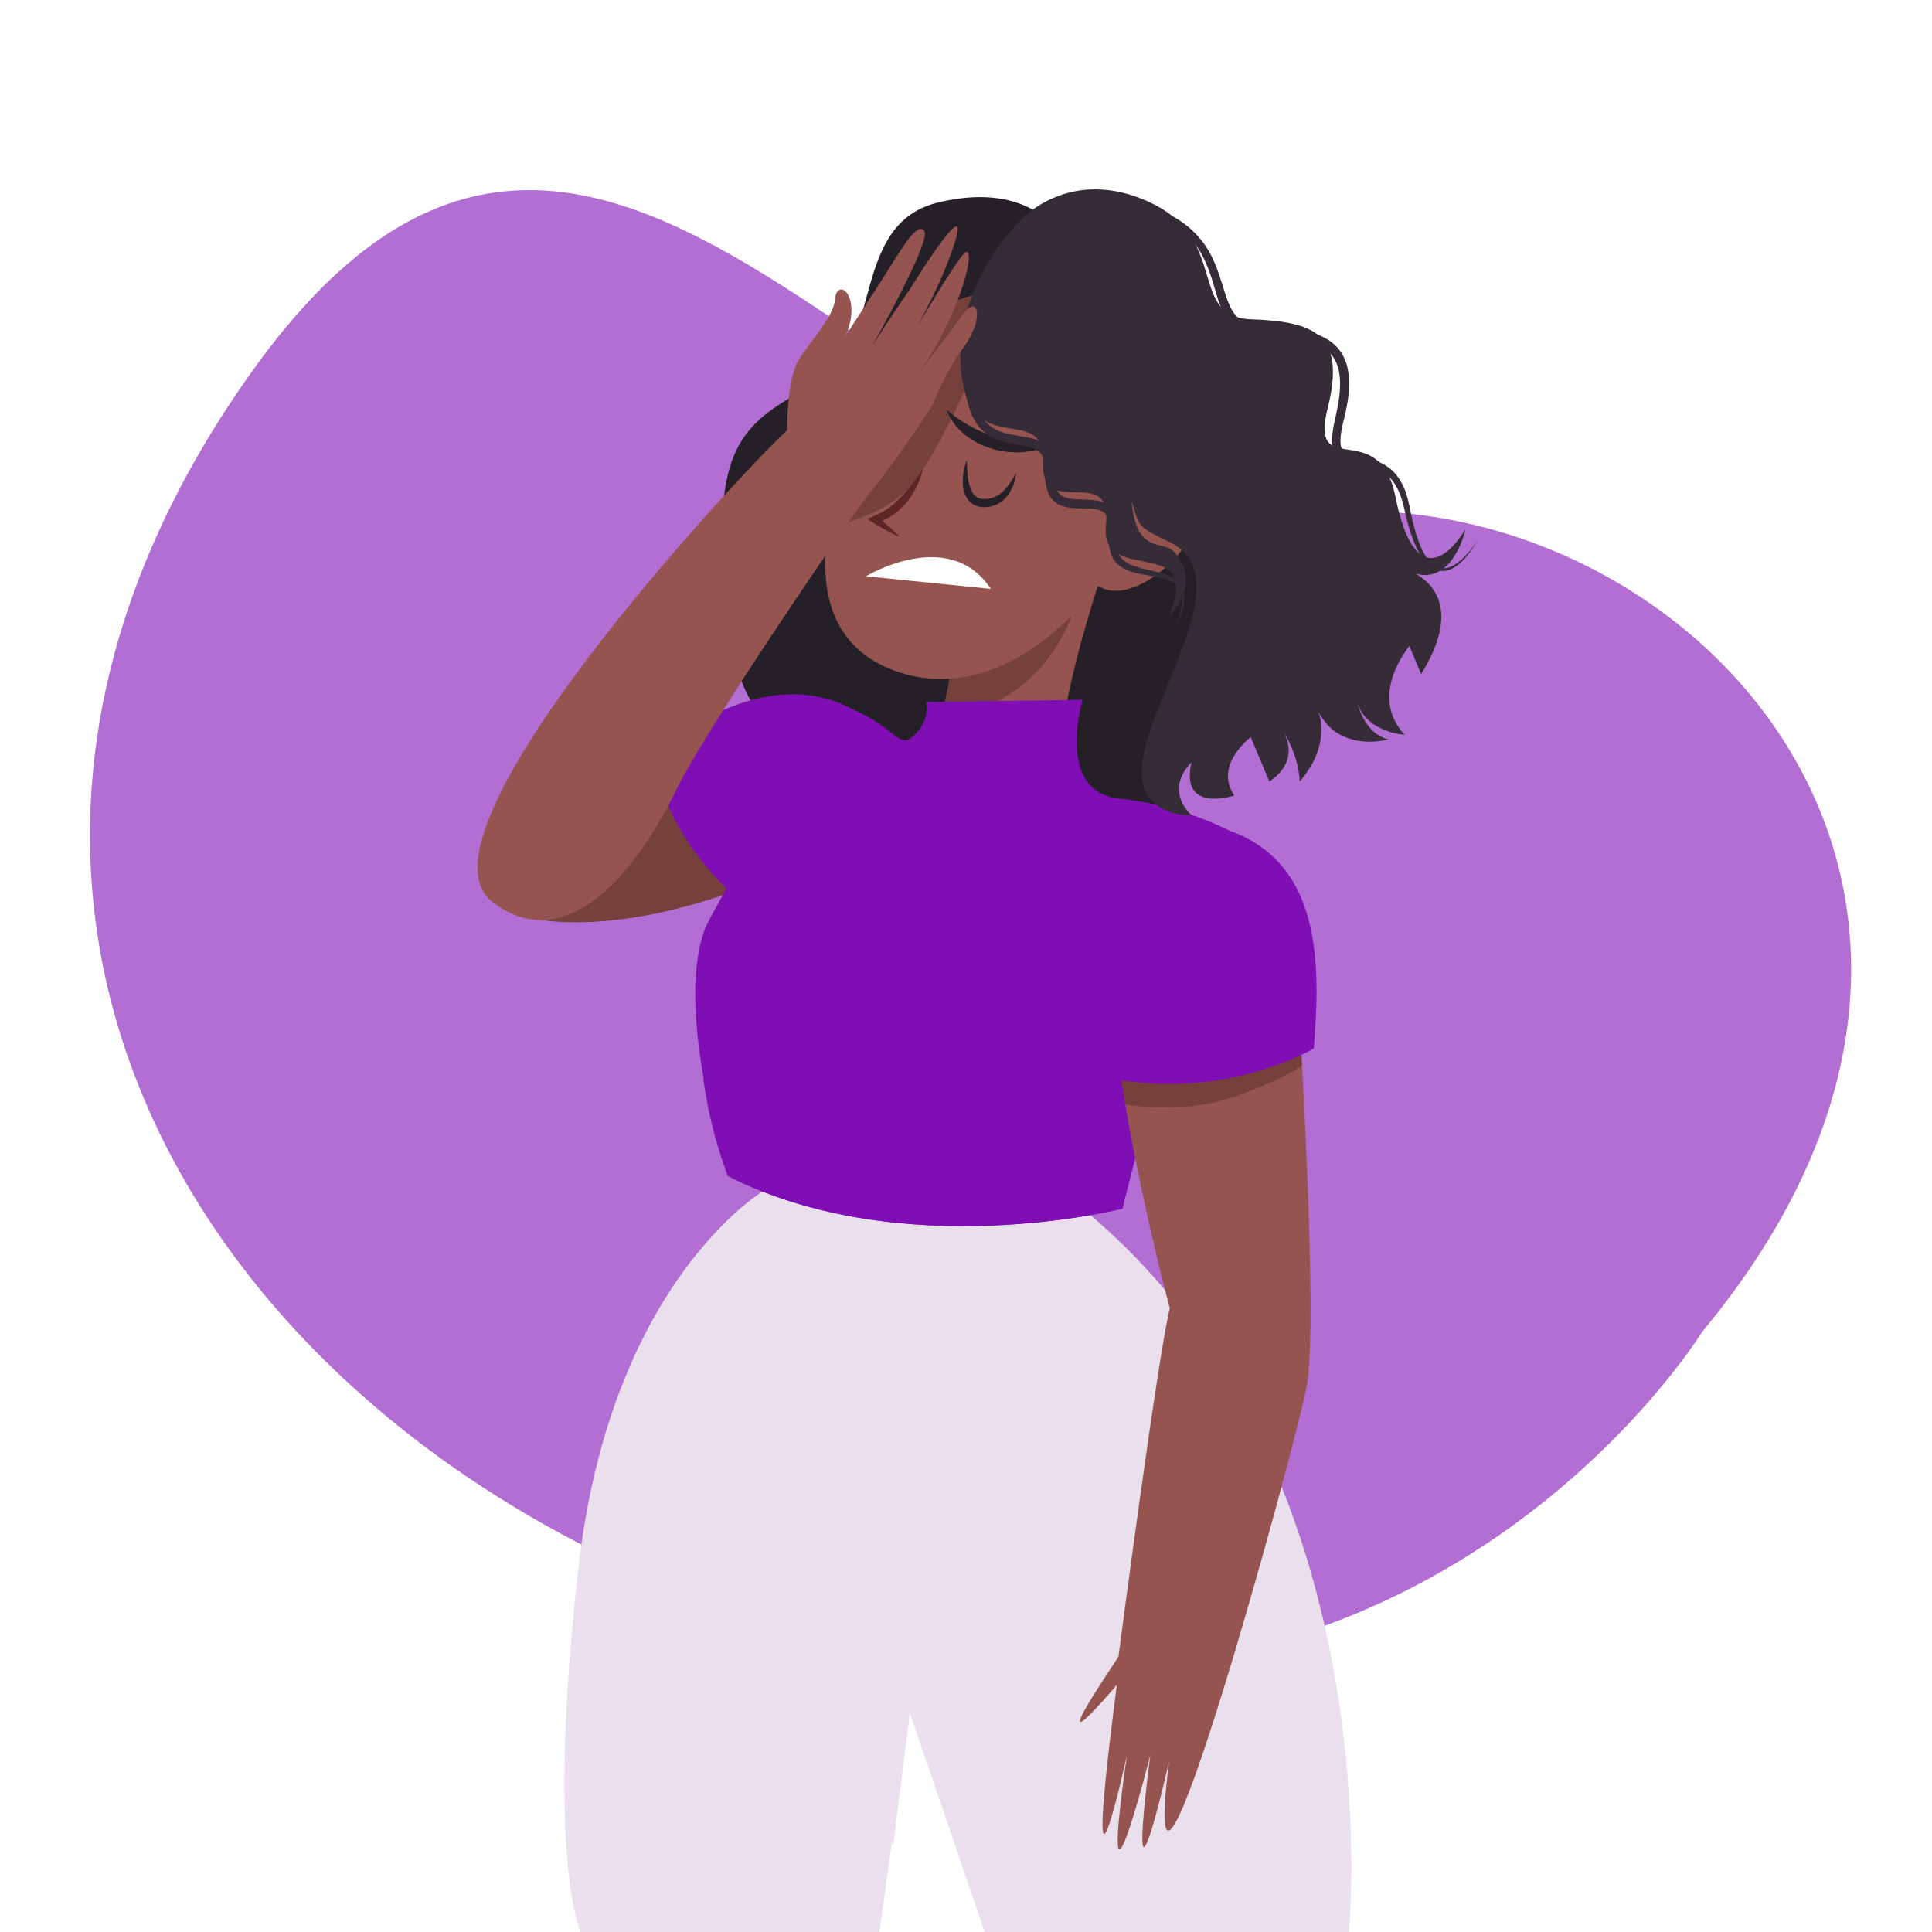 <?xml version="1.0" encoding="utf-8"?>
<!-- Generator: Adobe Illustrator 27.5.0, SVG Export Plug-In . SVG Version: 6.00 Build 0)  -->
<svg version="1.1" xmlns="http://www.w3.org/2000/svg" xmlns:xlink="http://www.w3.org/1999/xlink" x="0px" y="0px"
	 viewBox="0 0 500 500" style="enable-background:new 0 0 500 500;" xml:space="preserve">
<g id="BACKGROUND">
	<rect style="fill:#FFFFFF;" width="500" height="500"/>
</g>
<g id="OBJECTS">
	<path style="opacity:0.6;fill:#800eb5;" d="M440.581,344.586c0,0-73.496,119.994-226.489,79.496
		C61.1,383.584-37.286,238.964,65.6,95.598c91.495-127.494,170.991,49.498,269.987,37.498
		C434.581,121.097,536.576,229.092,440.581,344.586z"/>
	<g>
		<g>
			<g>
				<path style="fill:#e9dfed;" d="M198.016,307.968c0,0-39.873,22.957-48.331,97.87S150.262,500,150.262,500h77.329l7.881-56.705
					L254.84,500h94.245c0,0,12.048-120.744-68.907-187.199C199.225,246.346,198.016,307.968,198.016,307.968z"/>
				<g>
					<path style="fill:#e9dfed;" d="M283.157,315.34c-0.982-0.856-1.967-1.709-2.978-2.539
						c-80.954-66.455-82.163-4.833-82.163-4.833s-4.292,2.471-10.359,8.439C218.723,329.417,254.59,331.968,283.157,315.34z"/>
					<path style="fill:#e9dfed;" d="M221.592,469.594c3.115,2.649,6.306,5.242,9.563,7.766l4.024-31.744
						c-21.985-6.216-43.118-15.65-61.99-28.215C187.323,436.56,203.563,454.265,221.592,469.594z"/>
				</g>
			</g>
			<g>
				<g>
					<path style="fill:none;stroke:#e9dfed;stroke-width:1.07;stroke-linecap:round;stroke-linejoin:round;" d="M280.135,323.414
						c0,0,1.096,0.672,2.985,2.251"/>
					
						<path style="fill:none;stroke:#e9dfed;stroke-width:1.07;stroke-linecap:round;stroke-linejoin:round;stroke-dasharray:7.242,7.242;" d="
						M288.379,330.633c14.62,15.322,44.001,58.37,48.731,159.846"/>
					<path style="fill:none;stroke:#e9dfed;stroke-width:1.07;stroke-linecap:round;stroke-linejoin:round;" d="M337.268,494.118
						c0.05,1.239,0.096,2.486,0.139,3.742"/>
				</g>
			</g>
		</g>
		<g>
			<path style="fill:#252028;" d="M273.533,69.939l-0.604-10.875c0,0-7.854-12.083-30.207-6.646
				c-22.353,5.437-14.499,35.644-29.603,45.31c-15.103,9.666-27.79,12.083-25.978,44.706c1.812,32.623,2.416,57.997,55.58,57.393
				c53.164-0.604,55.58,23.561,65.247-5.437S345.425,101.354,273.533,69.939z"/>
			<g>
				<g>
					<path style="fill:#965450;" d="M246.951,167.205c0,0-3.021,31.415-12.083,28.999s-21.749-24.77-41.685-4.833
						c-19.936,19.936,38.665,67.059,65.247,65.851c26.582-1.208,76.725-7.25,73.1-24.165c-3.625-16.916-34.436-18.728-51.352-21.749
						c-16.916-3.021,7.25-69.476,7.25-69.476L246.951,167.205z"/>
					<path style="fill:#76413B;" d="M269.621,172.447c6.492-7.526,9.732-16.687,10.856-26.259l-33.525,21.016
						c0,0-1.034,10.719-3.699,19.153C253.283,184.621,262.8,180.356,269.621,172.447z"/>
				</g>
				<g>
					<g>
						<path style="fill:#965450;" d="M217.349,125.519c0,0-15.708,39.873,16.916,48.935c32.623,9.062,62.226-32.623,64.642-54.976
							c2.417-22.353-6.645-48.935-39.873-43.498C225.807,81.418,217.349,125.519,217.349,125.519z"/>
						<path style="fill:#965450;" d="M290.449,133.977c0,0,8.458-13.895,17.52-6.041c9.062,7.854-14.499,32.019-24.77,22.957
							C272.929,141.831,290.449,133.977,290.449,133.977z"/>
					</g>
					<path style="fill:#76413B;" d="M237.742,123.219c6.181-8.691,19.199-35.253,19.338-46.22
						c-3.065-2.825-14.362,1.958-19.259,6.855c-18.693,14.215-20.472,41.666-20.472,41.666s-1.85,4.696-2.961,11.231
						C223.263,134.078,231.899,131.435,237.742,123.219z"/>
				</g>
			</g>
		</g>
		<g>
			<g>
				<path style="fill:#76413B;" d="M126.728,215.536c0,0-5.991,21.321,16.916,22.957c33.832,2.416,71.023-18.826,71.023-18.826
					l-13.025-32.525L126.728,215.536z"/>
				<g>
					<path style="fill:#800eb5;" d="M289.667,206.667C273,205,280.179,181.1,280.179,181.1l-40.477,0.604
						c0,0,1.267,4.901-3.625,9.062c-3.41,2.901-4.539-2.426-15.252-7.138c-25.033-13.52-51.808,11.971-51.808,11.971
						c2.96,16.283,12.264,27.796,19.032,34.28c-1.006,1.941-4.923,8.592-5.716,10.787c-7.854,21.749,6.017,63.677,6.017,63.677
						c45.31,22.957,102.099,8.458,102.099,8.458l8.458-33.227c0,0,27.186-17.52,36.248-36.852
						C344.217,223.389,311.441,208.844,289.667,206.667z"/>
					<g>
						<path style="fill:#800eb5;" d="M317.375,215.12c-1.971,8.068-4.822,15.826-9.648,22.794
							c-9.623,13.89-24.068,22.87-38.873,30.415c-15.727,8.015-32.217,16.499-50.072,17.949c-8.779,0.713-18.75,0.217-27.013-3.096
							c-2.637-1.057-7.246-2.897-9.768-4.181c1.739,13.761,6.35,25.344,6.35,25.344c45.31,22.957,102.099,8.458,102.099,8.458
							l8.458-33.227c0,0,27.186-17.52,36.248-36.852C340.704,230.884,330.843,221.318,317.375,215.12z"/>
						<path style="fill:#800eb5;" d="M198,216c-3.228-5.339-6.482-8.897-7.742-14.897c-1.26-6.003-1.298-12.012-1.231-18.071
							c-11.692,4.666-20.01,12.567-20.01,12.567c2.96,16.283,12.264,27.796,19.032,34.28C187.302,231.321,194.666,219.338,198,216z"
							/>
					</g>
				</g>
			</g>
			<g>
				<g>
					<path style="fill:#965450;" d="M336.363,265.679c0,0,4.833,76.725,1.812,93.037c-3.021,16.312-44.102,165.533-35.644,97.266
						c0,0-11.479,50.747-4.833-1.812c0,0-13.895,54.976-6.041,0c0,0-12.284,56.386-2.618-18.124c0,0-21.749,25.776,0.403-7.25
						c0,0,10.069-76.927,13.291-90.218c0,0-21.346-79.746-12.486-96.662C299.108,225,336.565,236.68,336.363,265.679z"/>
					<path style="fill:#76413B;" d="M300.687,286.622c7.389,0.013,13.833-0.84,20.755-3.487c5.298-2.026,10.674-4.248,15.515-7.283
						c-0.347-6.25-0.594-10.174-0.594-10.174c0.201-28.999-37.255-40.678-46.116-23.763c-3.718,7.099-2.116,25.262,0.995,43.954
						C294.362,286.259,297.492,286.617,300.687,286.622z"/>
				</g>
				<path style="fill:#800eb5;" d="M287,279c0,0-5.072-70.971,23.99-65.881c31.677,5.548,30.823,35.861,29.01,58.214
					C340,271.333,317.207,285.041,287,279z"/>
			</g>
		</g>
		<g>
			<g>
				<g>
					<path style="fill:#5E2626;" d="M238.8,121.392c-0.29,1.555-0.842,3.053-1.537,4.479c-0.339,0.72-0.736,1.411-1.165,2.086
						c-0.211,0.34-0.42,0.683-0.671,0.997c-0.244,0.319-0.475,0.648-0.731,0.96l-0.791,0.92c-0.271,0.301-0.58,0.569-0.869,0.855
						c-0.286,0.289-0.593,0.559-0.917,0.81c-0.32,0.256-0.627,0.528-0.977,0.747l-1.045,0.66c-0.344,0.225-0.734,0.381-1.099,0.573
						c-0.372,0.182-0.748,0.351-1.15,0.467l-1.18,0.385l0.258-1.637c0.53,0.401,1.035,0.838,1.553,1.255
						c0.52,0.415,1.02,0.859,1.524,1.296c1.005,0.881,1.993,1.786,2.922,2.774c-1.247-0.535-2.435-1.153-3.607-1.796
						c-0.583-0.324-1.172-0.642-1.74-0.988c-0.569-0.345-1.153-0.669-1.711-1.03l-1.412-0.914l1.67-0.724l0.993-0.431
						c0.337-0.125,0.648-0.312,0.961-0.491c0.313-0.179,0.646-0.317,0.942-0.527l0.9-0.607c0.298-0.204,0.568-0.454,0.864-0.665
						c0.295-0.213,0.577-0.445,0.842-0.7c0.268-0.251,0.554-0.481,0.809-0.748l0.789-0.78c0.509-0.541,1.003-1.098,1.489-1.672
						c0.248-0.283,0.491-0.571,0.717-0.873l0.7-0.896c0.459-0.606,0.91-1.225,1.353-1.855
						C237.928,122.691,238.37,122.053,238.8,121.392z"/>
				</g>
				<path style="fill:#FFFFFF;" d="M224.111,149.137c0,0,21.544-13.057,32.316,3.264L224.111,149.137z"/>
				<g>
					<path style="fill:#252028;" d="M250.225,119.107c0,0,0.002,0.417,0.027,1.132c0.022,0.714,0.072,1.729,0.198,2.909
						c0.143,1.17,0.365,2.541,0.918,3.749c0.557,1.22,1.463,2.064,2.754,2.198l0.243,0.028l0.122,0.016l0.03,0.004
						c0.021,0.001-0.157-0.001-0.077,0l0.01,0l0.019,0l0.076-0.001l0.609-0.008c0.448,0.021,0.718-0.069,1.021-0.119
						c0.297-0.022,0.624-0.19,0.943-0.264c0.318-0.102,0.603-0.284,0.907-0.415c0.556-0.362,1.103-0.736,1.565-1.188
						c0.459-0.449,0.882-0.91,1.238-1.374c0.358-0.461,0.671-0.909,0.933-1.318c0.262-0.41,0.484-0.779,0.659-1.089
						c0.354-0.619,0.536-0.994,0.536-0.994s-0.006,0.417-0.135,1.138c-0.068,0.359-0.155,0.799-0.315,1.286
						c-0.147,0.492-0.341,1.045-0.63,1.619c-0.27,0.583-0.626,1.197-1.093,1.795c-0.212,0.314-0.507,0.585-0.772,0.891
						c-0.28,0.296-0.629,0.539-0.958,0.814c-0.733,0.468-1.503,0.924-2.464,1.124c-0.483,0.103-1.001,0.208-1.369,0.197
						l-0.608,0.027l-0.076,0.003l-0.125,0l-0.045-0.004l-0.182-0.016l-0.364-0.035c-0.97-0.132-1.969-0.578-2.714-1.262
						c-0.768-0.673-1.196-1.556-1.485-2.363c-0.294-0.818-0.395-1.624-0.445-2.367c-0.054-0.744-0.013-1.439,0.051-2.07
						c0.126-1.262,0.39-2.275,0.606-2.97C250.052,119.486,250.225,119.107,250.225,119.107z"/>
				</g>
				<g>
					<path style="fill:#252028;" d="M245.002,106.05c0,0,0.348,0.316,0.953,0.815c0.315,0.242,0.678,0.54,1.113,0.857
						c0.423,0.328,0.934,0.653,1.459,1.029c0.549,0.348,1.135,0.726,1.773,1.087c0.317,0.181,0.642,0.366,0.974,0.556
						c0.341,0.172,0.689,0.348,1.043,0.527c0.688,0.385,1.463,0.662,2.205,1.02c0.769,0.303,1.554,0.604,2.343,0.889
						c0.809,0.236,1.599,0.533,2.406,0.743c0.814,0.18,1.599,0.445,2.384,0.608c0.788,0.152,1.551,0.321,2.279,0.493
						c0.734,0.122,1.435,0.241,2.086,0.368c0.651,0.122,1.253,0.248,1.793,0.309c0.538,0.068,1.013,0.16,1.405,0.229
						c0.786,0.143,1.246,0.261,1.246,0.261s-0.433,0.16-1.21,0.376c-0.388,0.106-0.863,0.242-1.413,0.361
						c-0.275,0.06-0.568,0.139-0.879,0.194c-0.312,0.045-0.64,0.072-0.985,0.112c-0.689,0.073-1.441,0.164-2.24,0.198
						c-0.797-0.013-1.642-0.039-2.518-0.089c-0.874-0.06-1.77-0.24-2.682-0.395c-0.913-0.161-1.808-0.484-2.718-0.736
						c-0.884-0.337-1.768-0.689-2.603-1.102c-0.819-0.454-1.641-0.864-2.354-1.405c-0.361-0.262-0.727-0.498-1.057-0.769
						c-0.323-0.281-0.638-0.555-0.945-0.823c-0.607-0.538-1.112-1.127-1.569-1.661c-0.451-0.545-0.829-1.068-1.124-1.56
						c-0.322-0.467-0.526-0.934-0.713-1.292C245.109,106.506,245.002,106.05,245.002,106.05z"/>
				</g>
			</g>
			<g>
				<path style="fill:#352C38;" d="M281.387,107.999c0.604,10.27,10.27,7.854,11.479,21.749s7.933,9.883,10.874,12.974
					c7.866,8.27-1.208,16.629-1.208,16.629c9.062-21.749-18.124-7.25-16.312-23.561c1.812-16.312-16.916-0.604-16.312-16.312
					c0.604-15.707-18.728,0-21.145-22.957c-2.416-22.957,15.708-39.873,15.708-39.873s12.687-13.895,33.228-4.229
					c20.541,9.666,9.666,29.603,25.978,30.207c16.312,0.604,24.77,3.625,19.936,22.957c-4.833,19.332,13.291,1.812,17.52,22.957
					c4.229,21.145,12.083,18.124,18.124,8.458c0,0-3.625,16.916-15.707,10.27c0,0,18.124,4.833,4.229,27.186l-3.021-7.25
					c0,0-10.874,12.687-1.208,22.957c0,0-11.479-0.604-12.687-10.27c0,0,1.208,9.666,8.458,11.479c0,0-12.687,3.625-18.124-7.25
					c0,0,3.625,8.458-4.833,18.124c0,0,0-6.645-4.833-13.895c0,0,6.041,7.854-3.021,13.895l-4.833-11.479
					c0,0-9.666,7.25-4.229,15.103c0,0-14.114,4.797-11.114-8.536c0,0-7.25,6.417,0,13.667c0,0-15.667,0.667-12.447-15.401
					c3.811-19.018,24.609-47.267,6.441-55.499c-12.909-5.849-4.253-5.068-15.128-20.775c-10.874-15.707-17.291,0.757-26.354-16.763"
					/>
				<g>
					<path style="fill:#352C38;" d="M267.492,59.669c0,0,0.464-0.539,1.461-1.426c0.995-0.883,2.537-2.121,4.739-3.316
						c2.192-1.196,5.045-2.38,8.51-2.995c3.452-0.627,7.513-0.622,11.747,0.372c1.046,0.291,2.113,0.588,3.201,0.891
						c1.049,0.412,2.119,0.832,3.206,1.258c0.279,0.116,0.529,0.196,0.836,0.344l0.782,0.384c0.523,0.255,1.05,0.506,1.586,0.832
						c1.084,0.603,2.12,1.279,3.126,2.044c2.01,1.525,3.855,3.427,5.346,5.644c1.49,2.22,2.582,4.733,3.451,7.296
						c0.885,2.555,1.539,5.205,2.547,7.599c0.988,2.405,2.532,4.388,4.882,5.192c1.157,0.42,2.441,0.613,3.756,0.677
						c1.397,0.06,2.836,0.117,4.264,0.227c2.858,0.224,5.758,0.55,8.63,1.406c1.43,0.435,2.851,1.019,4.172,1.851
						c1.318,0.831,2.503,1.962,3.372,3.295c0.876,1.331,1.423,2.833,1.715,4.324c0.295,1.497,0.357,2.989,0.314,4.448
						c-0.078,2.927-0.644,5.72-1.306,8.424c-0.156,0.66-0.311,1.318-0.467,1.974c-0.119,0.644-0.253,1.258-0.325,1.891
						c-0.177,1.257-0.207,2.528,0.098,3.529c0.165,0.488,0.399,0.893,0.73,1.214c0.356,0.302,0.804,0.552,1.338,0.735
						c1.081,0.355,2.36,0.517,3.634,0.747c1.281,0.223,2.595,0.5,3.853,0.987c1.258,0.479,2.445,1.184,3.43,2.075
						c1.984,1.79,3.162,4.12,3.877,6.367c0.162,0.57,0.342,1.131,0.483,1.693c0.123,0.565,0.245,1.124,0.366,1.678
						c0.215,1.072,0.418,2.153,0.659,3.163c0.469,2.046,1.032,3.985,1.696,5.766c0.665,1.776,1.452,3.417,2.498,4.697
						c1.013,1.298,2.391,2.152,3.791,2.135c1.4,0.012,2.64-0.654,3.617-1.351c1.959-1.455,3.174-3.025,3.986-4.062
						c0.798-1.062,1.183-1.659,1.183-1.659s-0.345,0.62-1.076,1.735c-0.375,0.551-0.838,1.233-1.453,1.984
						c-0.61,0.754-1.362,1.593-2.358,2.378c-0.984,0.768-2.26,1.568-3.889,1.642c-0.802,0.036-1.656-0.154-2.428-0.554
						c-0.782-0.391-1.45-0.996-2.057-1.661c-2.391-2.751-3.726-6.592-4.834-10.73c-0.283-1.053-0.511-2.101-0.763-3.193
						c-0.13-0.523-0.262-1.052-0.394-1.585c-0.148-0.527-0.334-1.044-0.499-1.573c-0.726-2.081-1.863-4.096-3.559-5.536
						c-1.691-1.475-3.963-2.111-6.445-2.438c-1.247-0.189-2.559-0.302-3.972-0.742c-0.705-0.23-1.441-0.587-2.092-1.14
						c-0.641-0.582-1.087-1.346-1.35-2.117c-0.483-1.552-0.407-3.037-0.247-4.444c0.07-0.71,0.213-1.426,0.333-2.119
						c0.148-0.67,0.296-1.342,0.445-2.016c0.592-2.616,1.098-5.295,1.16-7.959c0.078-2.646-0.295-5.341-1.682-7.403
						c-1.343-2.091-3.695-3.385-6.261-4.14c-2.57-0.784-5.343-1.123-8.11-1.351c-1.389-0.114-2.768-0.175-4.18-0.243
						c-1.489-0.08-3.008-0.303-4.475-0.844c-1.465-0.533-2.845-1.461-3.865-2.647c-1.03-1.183-1.727-2.535-2.272-3.863
						c-1.072-2.676-1.666-5.312-2.49-7.792c-0.794-2.486-1.801-4.807-3.092-6.893c-1.309-2.072-2.944-3.862-4.773-5.337
						c-0.912-0.738-1.877-1.407-2.846-1.984c-0.466-0.307-0.992-0.579-1.51-0.85l-0.77-0.407c-0.211-0.11-0.506-0.222-0.754-0.332
						c-1.035-0.442-2.053-0.876-3.052-1.303c-1.036-0.321-2.052-0.636-3.048-0.945c-4.037-1.042-7.914-1.243-11.285-0.803
						c-3.377,0.433-6.221,1.453-8.43,2.526c-2.211,1.084-3.833,2.178-4.871,3.001C267.991,59.16,267.492,59.669,267.492,59.669z"/>
				</g>
				<g>
					<path style="fill:#352C38;" d="M304.344,162.372c0,0,0.156-0.467,0.447-1.342c0.301-0.874,0.653-2.175,0.953-3.847
						c0.054-0.42,0.086-0.864,0.134-1.325c0-0.461,0.01-0.947-0.047-1.438c-0.096-0.988-0.467-2.009-1.193-2.818
						c-0.727-0.814-1.808-1.374-3.037-1.747c-1.233-0.376-2.6-0.626-4.051-0.87c-1.451-0.251-2.994-0.492-4.594-0.978
						c-1.579-0.467-3.311-1.306-4.517-2.89c-1.211-1.589-1.514-3.655-1.446-5.528c0.022-0.451,0.044-0.905,0.067-1.362
						c0.02-0.439,0.079-0.92,0.053-1.308c0.004-0.804-0.067-1.661-0.274-2.409c-0.217-0.746-0.557-1.389-1.074-1.829
						c-0.512-0.447-1.219-0.722-2.036-0.875c-1.647-0.307-3.562-0.161-5.584-0.283c-1.014-0.063-2.082-0.178-3.172-0.544
						c-1.082-0.353-2.188-1.058-2.923-2.05c-0.741-0.982-1.144-2.122-1.32-3.197c-0.215-1.09-0.226-2.148-0.216-3.195l0.002-1.429
						c-0.056-0.42-0.05-0.844-0.14-1.261c-0.123-0.862-0.424-1.615-0.841-2.237c-0.822-1.249-2.478-1.824-4.303-2.176
						c-1.818-0.365-3.787-0.585-5.721-1.168c-1.934-0.537-3.844-1.531-5.315-2.949c-1.458-1.437-2.454-3.189-3.093-4.948
						c-0.665-1.761-0.999-3.54-1.226-5.259c-0.05-0.431-0.1-0.858-0.15-1.283c-0.053-0.507-0.042-0.855-0.067-1.285
						c-0.03-0.82-0.06-1.628-0.089-2.423c-0.028-0.794,0.075-1.617,0.106-2.398c0.065-0.784,0.057-1.566,0.182-2.305
						c0.388-2.974,0.984-5.658,1.76-7.952c0.374-1.151,0.719-2.227,1.143-3.184c0.404-0.963,0.729-1.865,1.131-2.633
						c0.38-0.776,0.719-1.468,1.015-2.07c0.331-0.583,0.614-1.078,0.842-1.48c0.458-0.801,0.703-1.228,0.703-1.228
						s-0.204,0.448-0.586,1.288c-0.19,0.419-0.423,0.936-0.698,1.544c-0.245,0.62-0.527,1.332-0.843,2.13
						c-0.344,0.785-0.604,1.7-0.936,2.675c-0.352,0.969-0.617,2.052-0.905,3.203c-0.599,2.298-0.992,4.948-1.244,7.836
						c-0.086,0.722-0.037,1.453-0.064,2.199c0.008,0.751-0.058,1.491,0.009,2.284c0.061,0.793,0.123,1.599,0.186,2.417
						c0.035,0.388,0.051,0.87,0.103,1.189c0.062,0.401,0.124,0.805,0.186,1.212c0.272,1.617,0.648,3.262,1.297,4.802
						c0.636,1.54,1.497,2.997,2.702,4.126c1.217,1.111,2.74,1.886,4.465,2.328c1.717,0.473,3.586,0.659,5.563,1.044
						c0.988,0.201,2.015,0.425,3.047,0.894c1.024,0.454,2.046,1.2,2.737,2.196c0.686,0.988,1.096,2.117,1.264,3.197
						c0.116,0.544,0.127,1.11,0.186,1.665l0.005,1.52c-0.015,0.917-0.009,1.836,0.156,2.677c0.128,0.859,0.426,1.619,0.859,2.203
						c0.833,1.188,2.512,1.593,4.346,1.698c1.835,0.128,3.795-0.013,5.885,0.411c1.033,0.216,2.151,0.634,3.04,1.443
						c0.898,0.802,1.411,1.893,1.676,2.915c0.118,0.516,0.219,1.028,0.242,1.526c0.063,0.5,0.049,1.001,0.042,1.5
						c0.008,0.519-0.053,0.935-0.09,1.389c-0.037,0.438-0.074,0.874-0.111,1.308c-0.116,1.628,0.094,3.215,0.921,4.375
						c0.815,1.17,2.15,1.923,3.573,2.419c1.421,0.512,2.91,0.827,4.349,1.149c1.44,0.324,2.854,0.63,4.165,1.132
						c1.302,0.494,2.533,1.222,3.342,2.264c0.81,1.037,1.139,2.265,1.169,3.339c0.025,0.539-0.021,1.053-0.055,1.538
						c-0.082,0.479-0.148,0.938-0.233,1.366c-0.222,0.844-0.41,1.597-0.668,2.222c-0.225,0.636-0.426,1.168-0.624,1.585
						C304.542,161.921,304.344,162.372,304.344,162.372z"/>
				</g>
			</g>
		</g>
		<path style="fill:#965450;" d="M203.697,111.364c0,0-0.137-13.065,2.978-18.145c3.114-5.079,9.191-11.361,9.465-15.909
			c0.273-4.548,5.202-2.454,4.039,5.2c-1.163,7.655-12.15,21.038-12.15,21.038s13.881-21.316,19.284-29.701
			c5.84-9.062,9.929-16.672,11.881-14.097c1.952,2.575-13.468,29.764-13.468,29.764s6.017-9.424,9.642-14.459
			c0,0,19.332-31.616,9.917-7.188c-4.8,12.453-13.123,25.544-13.123,25.544s16.159-28.09,17.906-28.224
			c2.618-0.201-2.56,18.263-12.869,32.038c0,0,8.235-10.521,12.07-15.909c3.835-5.387,5.555,1.036,0.195,8.438
			c-5.361,7.402-8.158,15.091-8.158,15.091s-8.474,13.319-15.806,22.164c-4.343,5.239-42.801,61.546-50.345,77.128
			c-12.284,25.374-30.408,42.843-47.823,29.193C104.98,215.813,189.561,124.559,203.697,111.364z"/>
	</g>
</g>
</svg>
